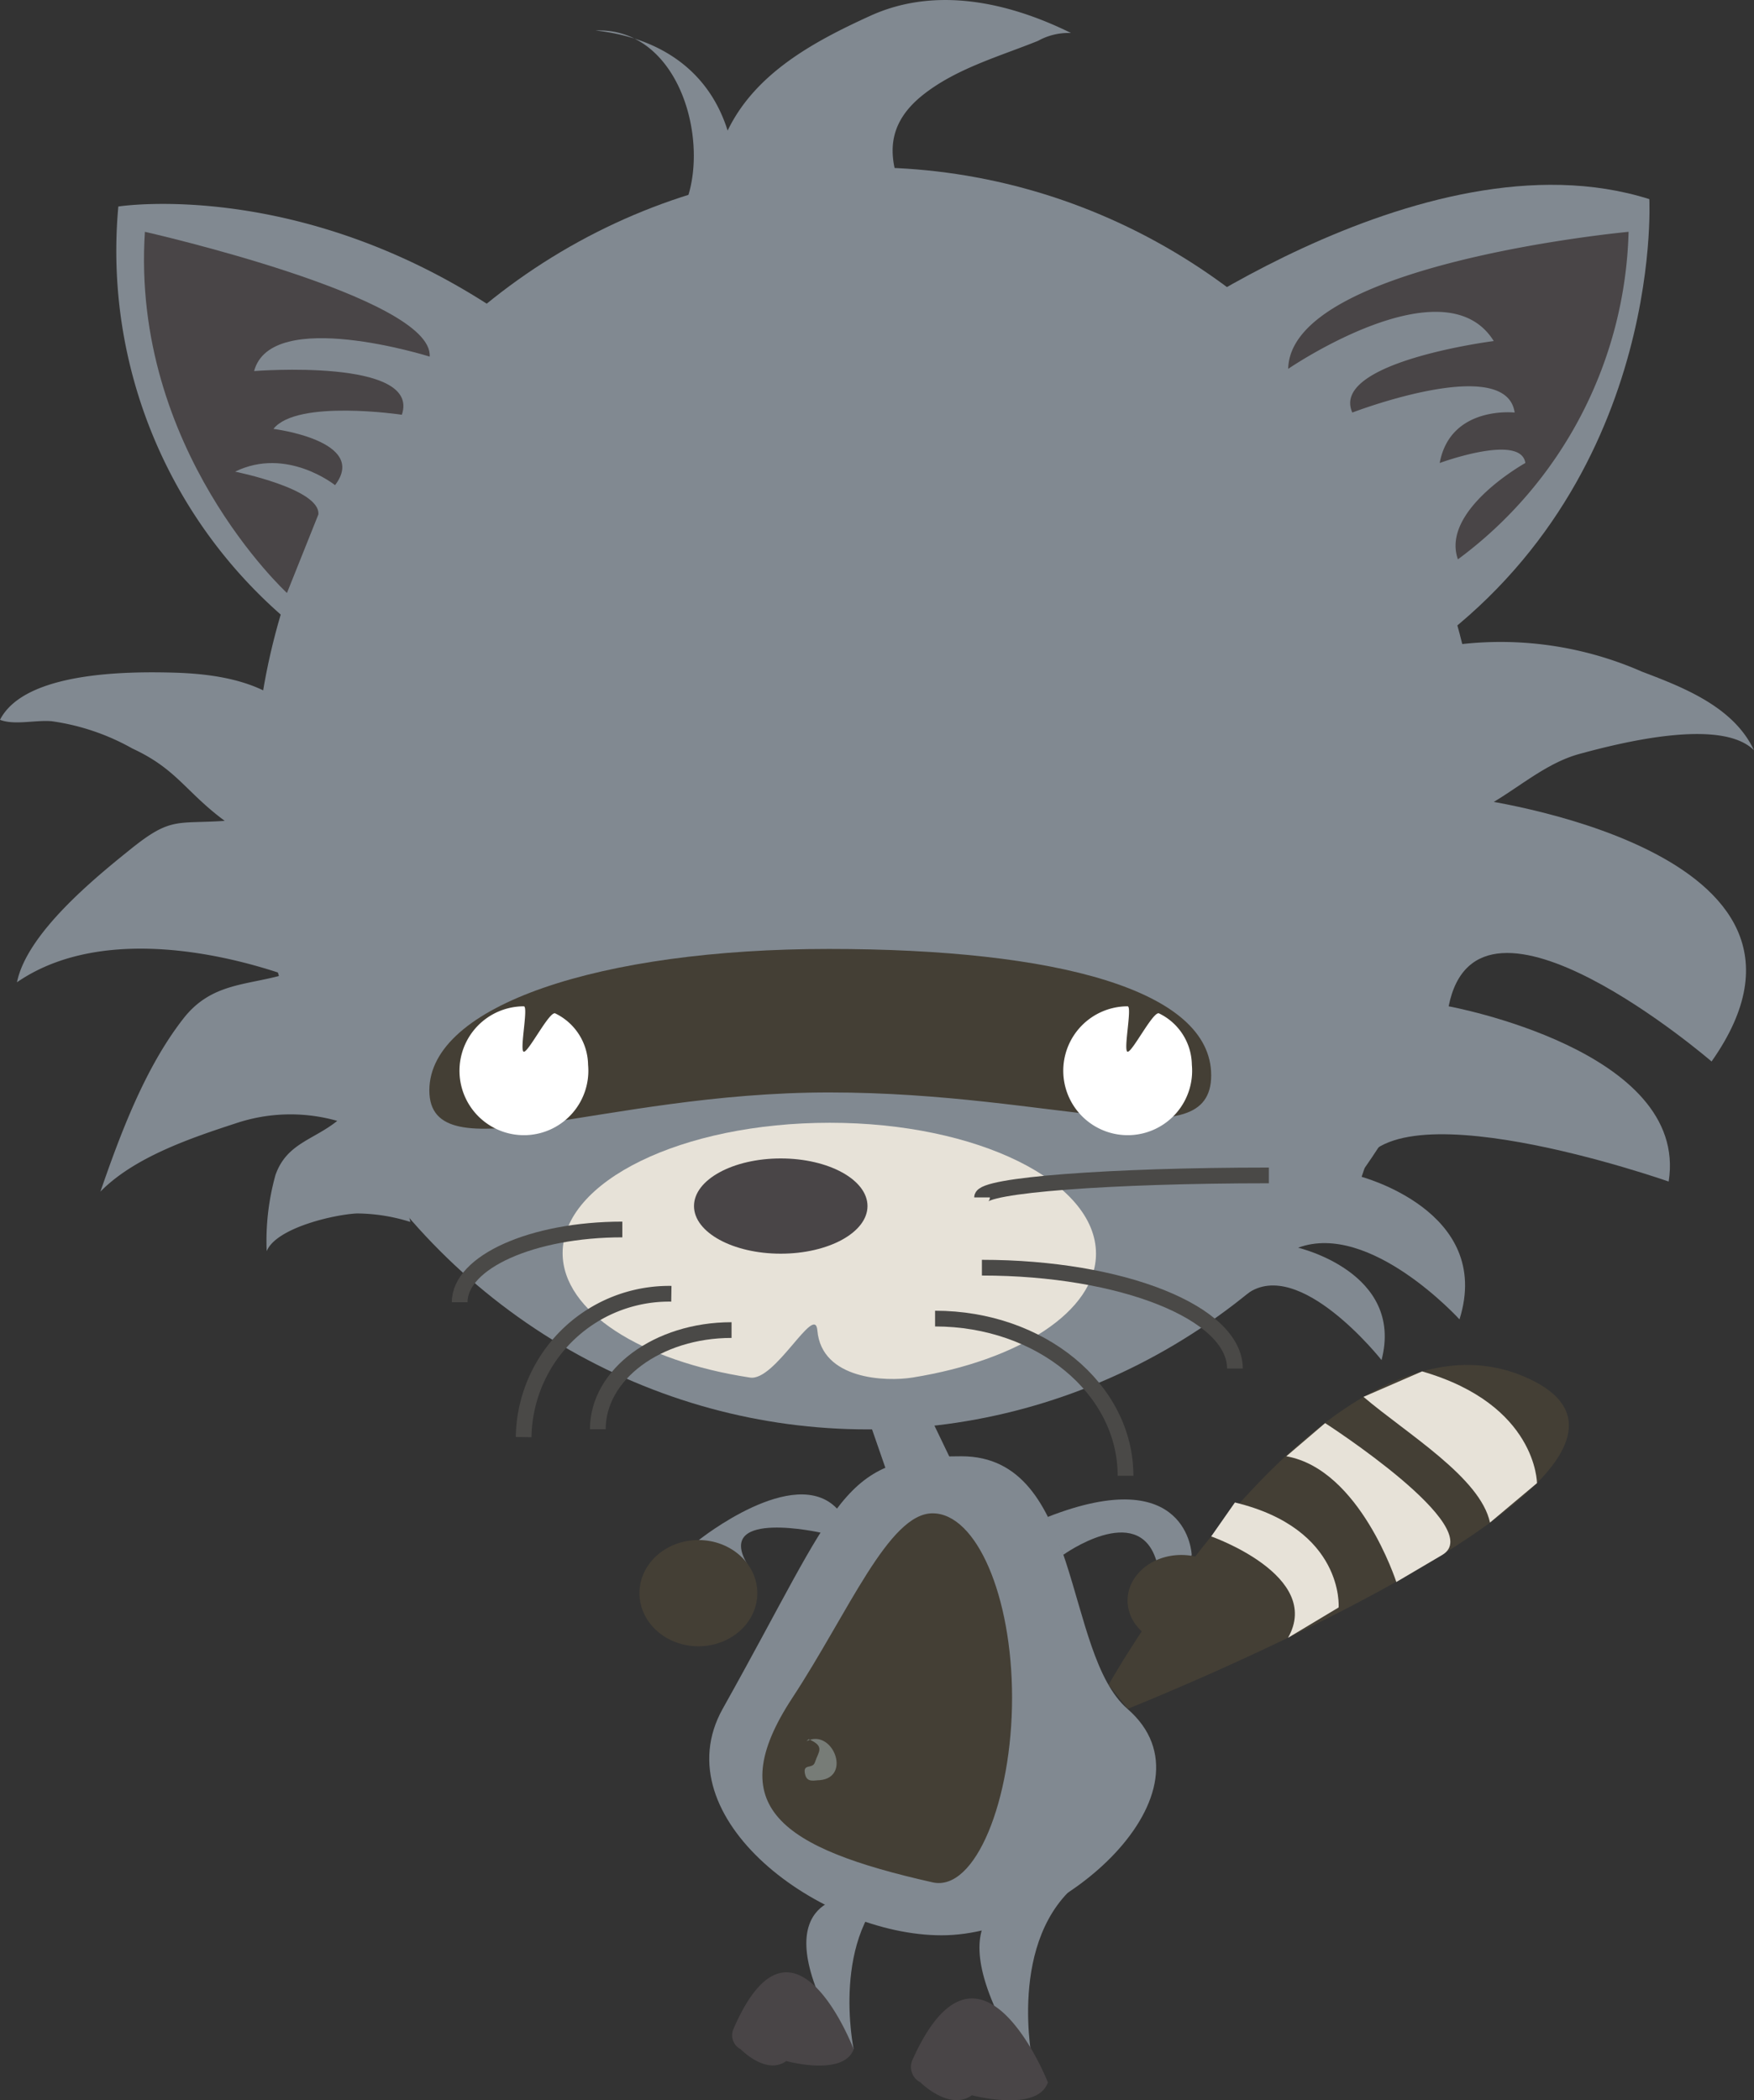 <svg id="tail" xmlns="http://www.w3.org/2000/svg" viewBox="0 0 111.61 133.64">
	<rect x="0" y="0" width="111.61" height="133.64" fill="#333333" stroke="none"/>
	<defs>
		<style>.cls-1{fill:#443f35;}.cls-2{fill:#e7e2d8;}.cls-3{fill:#818991;}.cls-4{fill:#777c77;}.cls-5{fill:#494547;}.cls-6{fill:#fff;}.cls-7{fill:none;stroke:#4a4947;stroke-miterlimit:10;}</style>
	</defs>
	<title>raccon_layers</title>
	<path class="cls-1" d="M389.22,332.6s14.23-25.33,26.76-19.47-25.54,21-25.54,21Z" transform="translate(-318.68 -225.4)"/>
	<path class="cls-2" d="M416.48,319.77s0-5-7.31-7.11l-3.73,1.62c2.75,2.34,7.44,5.13,8.05,8Z" transform="translate(-318.68 -225.4)"/>
	<path class="cls-2" d="M403,315.95s10.37,6.67,7.45,8.39l-2.92,1.72s-2.31-7.17-7-8Z" transform="translate(-318.68 -225.4)"/>
	<path class="cls-2" d="M403.86,327.68s0.37-5-6.6-6.68l-1.51,2.16s7.13,2.5,4.89,6.45Z" transform="translate(-318.68 -225.4)"/>
	<path class="cls-3" d="M390.43,334.14c6,5.22-4.14,14.4-11.83,14.4s-17.82-7.47-13.93-14.42c7.54-13.46,7.5-16.06,15.19-16.06S386.34,330.6,390.43,334.14Z" transform="translate(-318.68 -225.4)"/>
	<path class="cls-1" d="M383.08,333.43c0,6.49-2.33,12.36-5.06,11.74-9.65-2.17-13.47-4.82-8.92-11.74,3.56-5.42,6.13-11.74,8.92-11.74S383.08,326.94,383.08,333.43Z" transform="translate(-318.68 -225.4)"/>
	<path class="cls-4" d="M370,336.19c1.65-.85,2.9,2.3.84,2.48-0.33,0-.78.17-0.92-0.33-0.21-.79.47-0.33,0.62-0.82,0.2-.64.68-1-0.41-1.46" transform="translate(-318.68 -225.4)"/>
	<path class="cls-3" d="M384.4,346.07s-6.27-.19-1.77,8.39l1.77,2.25s-1.72-8,3.06-11.62" transform="translate(-318.68 -225.4)"/>
	<path class="cls-5" d="M385.36,357.9s-4.33-11-8.62-1.43a1.1,1.1,0,0,0,.51,1.43s1.84,1.84,3.27.82C380.52,358.71,384.68,359.84,385.36,357.9Z" transform="translate(-318.68 -225.4)"/>
	<path class="cls-3" d="M373,346.07s-5.56-.17-1.57,7.67l1.57,2.05s-1.53-7.31,2.72-10.62" transform="translate(-318.68 -225.4)"/>
	<path class="cls-5" d="M373,355.79s-3.84-10.08-7.64-1.31a1,1,0,0,0,.45,1.31s1.63,1.68,2.9.75C368.66,356.53,372.35,357.56,373,355.79Z" transform="translate(-318.68 -225.4)"/>
	<path class="cls-3" d="M370.9,322.92s-6.57-1.47-4.75,1.86-3-1.39-3-1.39,6.07-4.86,8.79-2S370.9,322.92,370.9,322.92Z" transform="translate(-318.68 -225.4)"/>
	<ellipse class="cls-1" cx="44.44" cy="101.37" rx="3.75" ry="3.38"/>
	<path class="cls-3" d="M386.34,324.33s4.74-3.41,5.91.34,2.26-.34,2.26-0.34-0.2-5.92-9.16-2.41" transform="translate(-318.68 -225.4)"/>
	<ellipse class="cls-1" cx="75.17" cy="101.84" rx="3.42" ry="2.9"/>
	<ellipse class="cls-3" cx="55.2" cy="50.8" rx="39.03" ry="40.15"/>
	<path class="cls-1" d="M395.75,293.82c0,5.42-9.78,1.09-24.3,1.09S346,300.19,346,294.78s10.9-9,25.42-9S395.75,288.4,395.75,293.82Z" transform="translate(-318.68 -225.4)"/>
	<path class="cls-2" d="M388.42,305.17c0,3.67-4.89,6.79-11.67,7.88-1.67.27-5.79,0.15-6.06-3-0.15-1.76-2.7,3.29-4.3,3-6.9-1.05-11.91-4.2-11.91-7.92,0-4.58,7.6-8.29,17-8.29S388.42,300.59,388.42,305.17Z" transform="translate(-318.68 -225.4)"/><ellipse class="cls-5" cx="49.68" cy="76.74" rx="5.52" ry="3.03"/>
	<path class="cls-6" d="M356.1,293.15a4.1,4.1,0,1,1-4.09-3.72c0.31,0-.29,2.84,0,2.89s1.63-2.6,2-2.44A3.69,3.69,0,0,1,356.1,293.15Z" transform="translate(-318.68 -225.4)"/>
	<path class="cls-6" d="M394.52,293.15a4.1,4.1,0,1,1-4.09-3.72c0.31,0-.29,2.84,0,2.89s1.63-2.6,2-2.44A3.69,3.69,0,0,1,394.52,293.15Z" transform="translate(-318.68 -225.4)"/>
	<path class="cls-3" d="M405.15,300.23s8.58,2.18,6.4,9.12c0,0-5.69-6.26-10.27-4.56,0,0,6.76,1.57,5.31,7.15,0,0-5.23-6.63-8.55-4.22S403,299.39,405.15,300.23Z" transform="translate(-318.68 -225.4)"/>
	<path class="cls-3" d="M337.35,265.19a30.82,30.82,0,0,1-11.14-26.65s11.49-1.83,24.2,6.68S337.35,265.19,337.35,265.19Z" transform="translate(-318.68 -225.4)"/>
	<path class="cls-3" d="M390.43,247.73s18.69-14.25,33.2-9.66c0,0,1,19-15.76,29.72S390.43,247.73,390.43,247.73Z" transform="translate(-318.68 -225.4)"/>
	<path class="cls-7" d="M381.17,301.59c0-.78,8.16-1.4,18.25-1.4" transform="translate(-318.68 -225.4)"/>
	<path class="cls-7" d="M397.26,312.48c0-3.55-7.2-6.42-16.1-6.42" transform="translate(-318.68 -225.4)"/>
	<path class="cls-7" d="M352,316.84a9.26,9.26,0,0,1,9.4-9.12" transform="translate(-318.68 -225.4)"/>
	<path class="cls-7" d="M347.93,308.26c0-2.56,4.63-4.63,10.35-4.63" transform="translate(-318.68 -225.4)"/>
	<path class="cls-7" d="M356.72,316.34c0-3.49,3.81-6.31,8.51-6.31" transform="translate(-318.68 -225.4)"/>
	<path class="cls-3" d="M412.34,276.2s24.81,3.18,15.25,16.74c0,0-14.88-12.83-16.73-3.51,0,0,15.32,2.79,14,11.15,0,0-18.57-6.53-19.77-.35S412.34,276.2,412.34,276.2Z" transform="translate(-318.68 -225.4)"/>
	<path class="cls-3" d="M362.23,238.51c1.71-3.94-.26-11.38-5.66-11.17,4,0.44,7.18,2.46,8.41,6.37,1.76-3.65,5.47-5.66,9.07-7.3,4.18-1.91,8.83-.86,12.78,1.09a4,4,0,0,0-2.1.5c-2.48,1-5.24,1.77-7.36,3.47-2.77,2.23-2.08,4.76-.57,7.59" transform="translate(-318.68 -225.4)"/>
	<path class="cls-3" d="M410.32,266.58a22.35,22.35,0,0,1,12.85,1.56c2.64,1,5.83,2.24,7.12,5-2.1-2.11-8.61-.45-11.1.23-2,.54-3.7,2-5.45,3.05a9.25,9.25,0,0,0-3,2.31" transform="translate(-318.68 -225.4)"/>
	<path class="cls-3" d="M337.59,270.94c-1.89-2.18-5.1-2.66-7.82-2.74-2.92-.08-9.51-0.08-11.09,3,0.92,0.36,2.26,0,3.29.09a14.56,14.56,0,0,1,5.14,1.74c2.83,1.31,3.37,2.75,5.87,4.6-3.08.21-3.42-.27-6,1.81-2.33,1.87-6.59,5.36-7.22,8.46,4.8-3.31,11.94-2.21,17-.49-2.4.7-4.64,0.52-6.42,2.81-2.44,3.13-4,7.33-5.27,11,2.15-2.19,5.75-3.41,8.6-4.34a10.91,10.91,0,0,1,6.47-.16c-1.52,1.22-3.22,1.43-3.93,3.44a15.63,15.63,0,0,0-.56,4.85c0.6-1.48,4.28-2.33,5.74-2.4a11.51,11.51,0,0,1,3.4.54" transform="translate(-318.68 -225.4)"/>
	<path class="cls-5" d="M327.9,240.15s18.39,4.16,18.12,7.94c0,0-10.08-3.17-11.17.92,0,0,10.63-.84,9.4,2.78,0,0-6.67-1-8.17.9,0,0,6.07.76,3.92,3.58,0,0-3.07-2.47-6.36-.86,0,0,5.43,1.09,5.3,2.72l-2,5S327,254,327.9,240.15Z" transform="translate(-318.68 -225.4)"/>
	<path class="cls-5" d="M422.31,240.15s-21.52,2-21.66,8.72c0,0,9.94-6.81,13.08-1.77,0,0-10.44,1.33-9,4.55,0,0,9.79-3.76,10.33,0,0,0-4.09-.46-4.77,3.21,0,0,5.18-1.91,5.45,0,0,0-5.4,3-4.29,6.13A26.78,26.78,0,0,0,422.31,240.15Z" transform="translate(-318.68 -225.4)"/>
	<path class="cls-7" d="M390.3,319.3c0-5.54-5.42-10-12.12-10" transform="translate(-318.68 -225.4)"/>
	<polyline class="cls-3" points="55.14 89.94 57.29 96.14 60.58 93.04 59.09 89.94 55.14 88.2"/>
</svg>